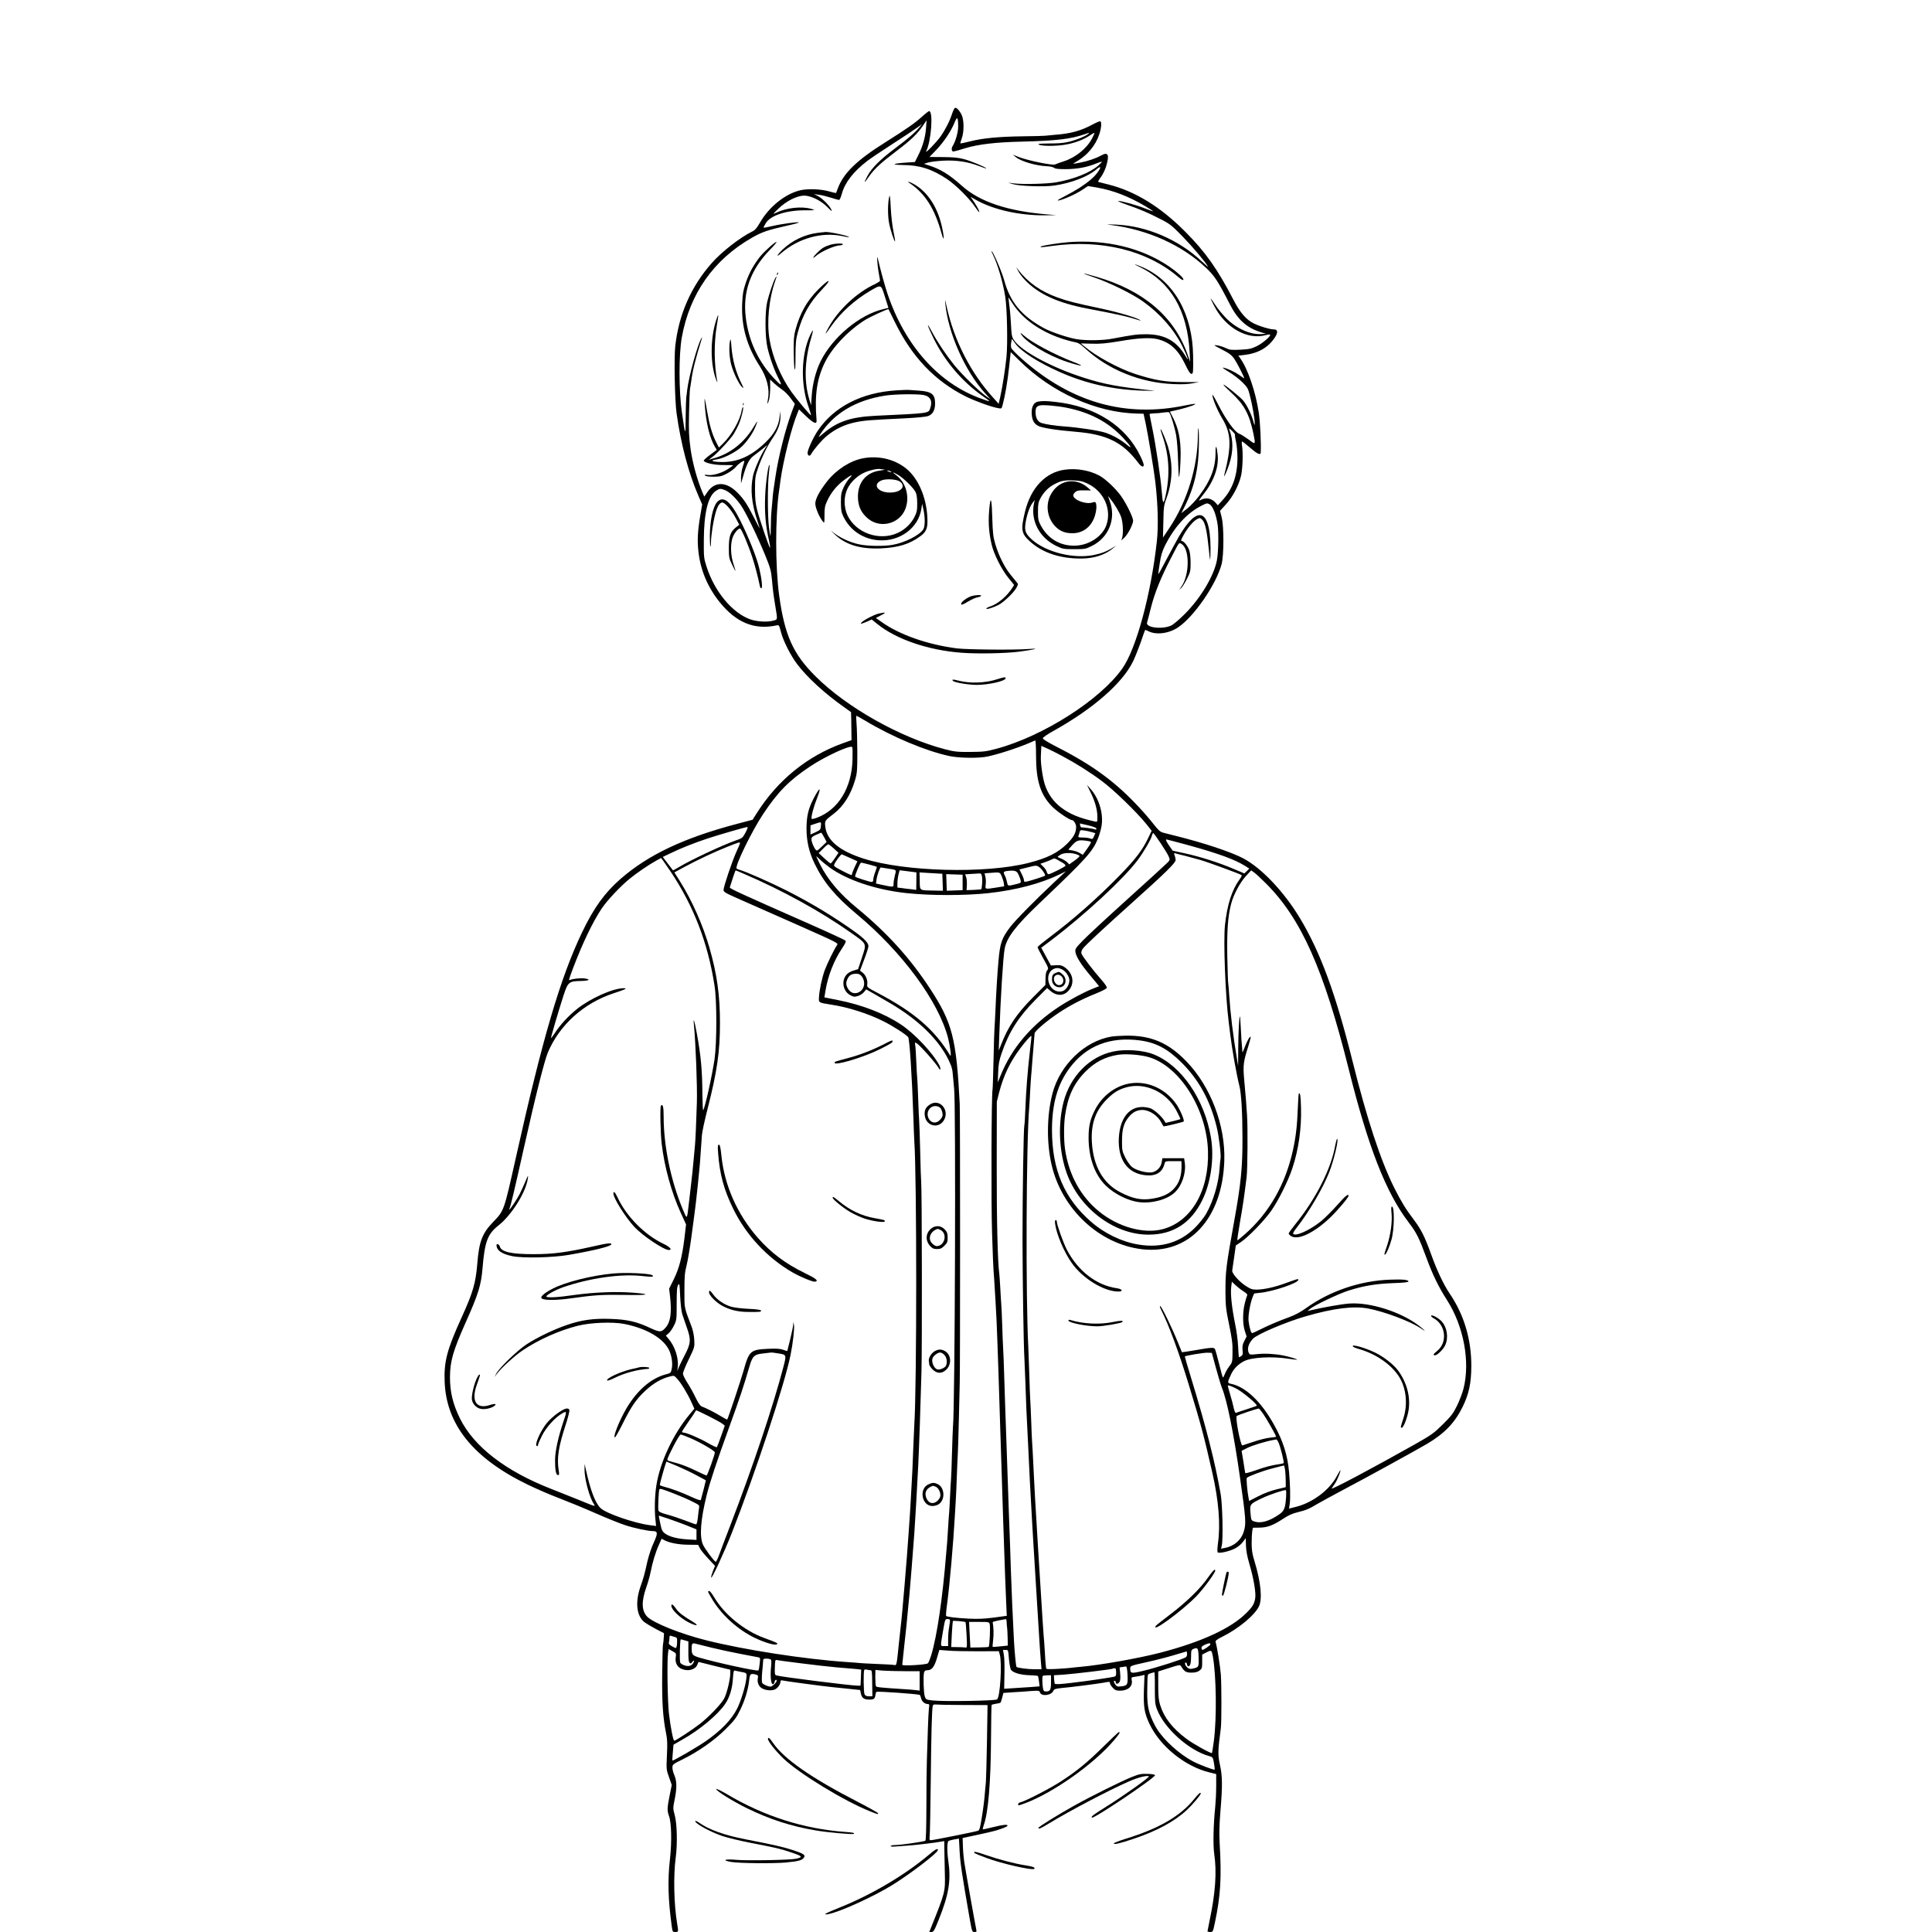 <?xml version="1.0" standalone="no"?>
<!DOCTYPE svg PUBLIC "-//W3C//DTD SVG 20010904//EN"
 "http://www.w3.org/TR/2001/REC-SVG-20010904/DTD/svg10.dtd">
<svg version="1.0" xmlns="http://www.w3.org/2000/svg"
 width="2000pt" height="2000pt" viewBox="0 0 2000 2000"
 preserveAspectRatio="xMidYMid meet">

<g transform="translate(0,2000) scale(0.1,-0.1)"
fill="#000000" stroke="none">
<path d="M9884 18882 c-6 -4 -19 -32 -29 -62 -25 -77 -70 -164 -120 -235 -45
-63 -165 -185 -147 -150 52 103 75 415 30 415 -5 0 -40 -27 -76 -60 -66 -61
-158 -125 -380 -265 -293 -184 -430 -317 -488 -473 -10 -26 -18 -48 -19 -50
-2 -1 -36 6 -76 18 -83 23 -215 28 -291 11 -159 -36 -328 -172 -424 -341 -31
-53 -48 -73 -80 -88 -124 -61 -315 -210 -416 -325 -215 -244 -341 -532 -378
-861 -13 -123 -5 -562 14 -695 45 -320 123 -615 224 -849 l41 -94 -19 -111
c-28 -166 -33 -261 -20 -376 21 -192 95 -368 218 -522 171 -213 358 -291 587
-244 30 7 30 6 49 -66 23 -92 100 -244 168 -334 103 -137 291 -309 491 -449
l67 -48 2 -71 c1 -40 2 -105 2 -146 l1 -73 -90 -32 c-369 -133 -677 -384 -893
-727 l-41 -65 -163 -43 c-549 -145 -917 -319 -1206 -571 -163 -143 -276 -299
-397 -553 -225 -470 -410 -1099 -685 -2332 -124 -553 -121 -547 -235 -665
-113 -117 -146 -202 -164 -431 -17 -202 -44 -297 -161 -554 -154 -339 -185
-459 -177 -670 17 -442 296 -789 852 -1060 94 -46 244 -111 335 -145 91 -35
260 -104 375 -155 116 -51 253 -106 305 -123 97 -32 239 -62 291 -62 49 0 50
-24 7 -118 -22 -46 -51 -132 -65 -191 -34 -150 -38 -165 -73 -266 -57 -164
-40 -306 43 -369 19 -14 72 -46 118 -70 l83 -43 -3 -48 c-1 -26 -5 -57 -8 -69
-3 -11 -6 -149 -8 -306 -3 -293 7 -448 40 -612 13 -63 15 -108 9 -228 -7 -146
-6 -150 22 -228 l28 -80 -22 -109 c-26 -130 -27 -157 -6 -214 25 -68 29 -267
10 -439 -26 -223 -20 -428 19 -708 7 -49 9 -52 36 -52 33 0 33 1 19 85 -34
204 -40 497 -15 685 19 142 14 354 -11 443 -18 65 -18 70 0 159 24 118 23 190
-3 251 -12 27 -21 63 -20 80 0 30 6 35 99 81 166 81 332 197 451 315 94 94
111 117 152 201 49 100 82 211 93 310 7 64 14 69 72 54 19 -6 22 -11 17 -38
-8 -40 8 -81 39 -101 35 -23 100 -30 136 -15 30 13 60 54 60 84 0 9 6 13 13
11 13 -5 421 -60 522 -70 33 -4 112 -12 175 -18 l114 -12 7 -34 c10 -47 31
-64 83 -65 51 -1 63 7 68 46 2 15 7 30 10 34 9 8 433 -22 450 -32 3 -2 9 -18
13 -34 7 -33 38 -60 69 -60 17 0 18 -5 12 -45 -3 -25 -8 -126 -11 -223 -3 -97
-7 -240 -10 -317 -3 -77 -5 -294 -5 -482 -1 -222 -4 -344 -11 -348 -15 -10
-258 -45 -311 -45 -27 0 -48 -5 -48 -10 0 -6 19 -8 48 -5 26 2 88 7 137 10 85
6 275 29 340 41 l30 5 1 -93 c1 -51 3 -160 5 -243 5 -188 3 -196 -142 -557
l-19 -48 23 0 c21 0 30 16 75 128 105 262 128 405 99 607 -14 96 -14 192 1
207 4 3 30 11 58 16 l51 9 7 -131 c6 -119 25 -245 106 -709 22 -122 24 -127
47 -127 22 0 24 3 19 27 -14 66 -115 635 -125 703 -6 41 -12 113 -13 159 l-3
84 154 33 c85 18 170 38 190 44 77 24 121 42 121 51 0 15 -47 10 -152 -16 -55
-14 -102 -24 -104 -22 -2 2 2 22 10 44 47 132 72 438 75 897 1 186 4 342 6
346 3 4 23 10 46 13 22 3 43 8 46 11 3 3 11 27 18 53 l12 48 104 7 c57 3 141
9 186 13 75 5 82 4 88 -14 14 -45 118 -33 139 15 8 18 21 23 80 29 104 9 373
44 435 55 70 13 71 13 71 -5 0 -8 12 -28 28 -45 22 -25 35 -31 73 -32 84 -1
137 44 125 107 -6 32 -6 32 39 38 25 4 56 9 69 13 l24 6 -6 -151 c-6 -179 4
-244 57 -356 110 -233 369 -442 622 -503 l69 -17 0 -125 c0 -69 -5 -165 -10
-215 -19 -179 -24 -396 -10 -490 27 -181 12 -401 -46 -675 -13 -63 -24 -118
-24 -122 0 -5 13 -8 28 -8 28 0 29 2 50 103 57 271 69 463 48 812 -6 104 -4
191 8 337 22 266 21 361 -6 483 -22 104 -21 137 10 375 8 66 8 439 0 556 -7
87 -38 281 -54 336 -4 13 12 26 68 54 169 84 337 223 381 316 36 76 19 251
-45 461 -25 82 -31 119 -31 192 0 50 3 106 6 125 l7 35 67 1 c83 1 141 23 245
91 54 36 98 56 150 68 92 23 116 33 208 88 41 24 163 90 270 147 232 122 752
408 864 474 180 107 286 217 367 382 65 133 89 243 90 420 1 277 -74 532 -224
753 -63 93 -132 240 -190 401 -67 187 -107 266 -181 363 -82 108 -130 186
-200 325 -143 285 -285 716 -436 1322 -173 693 -331 1122 -543 1475 -165 274
-398 520 -588 620 -128 67 -407 160 -709 235 -47 12 -101 25 -121 31 -28 7
-49 26 -96 86 -33 43 -99 120 -147 171 -243 263 -478 437 -846 625 -98 50
-155 85 -155 94 0 9 45 41 113 78 410 229 713 494 822 720 21 44 57 134 80
199 22 66 42 122 44 124 2 2 17 -3 34 -12 81 -42 215 -24 310 41 165 113 392
443 448 653 24 92 25 386 1 483 l-17 69 60 66 c68 74 131 190 156 292 18 70
24 245 11 318 -4 23 -3 42 1 42 5 0 42 -29 83 -65 71 -62 108 -80 110 -52 5
98 -5 308 -20 414 -32 214 -113 454 -191 562 l-20 30 57 6 c144 16 249 75 318
178 37 55 34 87 -8 87 -41 0 -141 30 -204 60 -84 41 -145 112 -217 251 -162
313 -289 493 -496 700 -256 258 -518 419 -795 489 -49 12 -96 24 -103 26 -8 2
0 19 23 49 19 25 44 75 55 111 37 121 22 156 -50 115 -53 -30 -141 -60 -222
-75 -38 -8 -68 -12 -68 -11 0 2 19 14 43 28 105 62 189 163 226 275 22 64 27
127 12 136 -5 4 -42 -12 -83 -34 -119 -64 -224 -93 -383 -105 -44 -4 -91 -8
-104 -10 -12 -2 -116 -5 -230 -6 -244 -3 -421 -19 -551 -53 -52 -13 -96 -22
-98 -21 -2 2 4 25 14 52 26 71 24 196 -3 248 -25 48 -55 77 -69 67z m35 -189
c1 -60 -27 -158 -60 -210 -6 -11 -9 -28 -5 -38 7 -20 8 -19 136 20 134 41 316
63 590 69 354 9 500 26 645 75 59 21 60 21 35 1 -14 -11 -50 -29 -80 -41 -115
-43 -172 -54 -303 -54 -70 0 -127 -3 -127 -6 0 -24 190 -25 298 -3 94 19 175
52 236 93 25 18 46 28 46 24 0 -5 -12 -31 -26 -58 -54 -102 -170 -196 -292
-235 -37 -12 -77 -26 -89 -32 -26 -13 -283 40 -378 77 l-60 24 30 -25 c56 -45
208 -90 325 -95 30 -1 62 -9 72 -16 12 -11 44 -14 121 -14 118 1 217 19 308
56 34 14 64 23 66 21 2 -2 -15 -20 -39 -41 -86 -74 -250 -139 -432 -172 -96
-17 -348 -23 -446 -11 l-55 7 50 -15 c70 -21 321 -30 426 -15 176 25 349 91
437 166 49 43 56 27 13 -31 -34 -48 -95 -99 -188 -160 -29 -19 -96 -57 -150
-85 -69 -35 -88 -48 -63 -44 53 10 178 66 244 110 l59 39 96 -16 c164 -29 323
-90 493 -190 48 -29 86 -53 84 -55 -1 -2 -36 11 -77 27 -79 33 -247 80 -283
80 -11 -1 29 -18 89 -39 134 -46 229 -87 358 -154 88 -45 110 -63 220 -176
105 -108 234 -261 262 -311 5 -8 -25 17 -66 56 -238 224 -573 367 -889 379
-104 4 -108 3 -43 -5 375 -48 726 -206 974 -439 91 -85 126 -138 250 -380 83
-163 177 -247 330 -293 l44 -13 -43 -3 c-116 -9 -260 55 -367 162 -38 39 -90
101 -114 139 -24 37 -45 67 -48 67 -2 0 15 -37 39 -82 115 -222 343 -350 531
-297 22 6 42 8 45 5 12 -13 -75 -88 -137 -119 -56 -27 -77 -32 -170 -37 -95
-4 -110 -3 -152 17 -25 12 -66 25 -90 28 -42 6 -39 3 50 -43 78 -40 100 -57
129 -98 28 -41 102 -185 102 -200 0 -2 -22 12 -48 31 -50 35 -116 67 -167 79
-18 4 4 -13 56 -44 48 -29 112 -78 142 -109 51 -51 58 -64 76 -136 26 -100 51
-248 50 -289 0 -25 -3 -20 -15 24 -19 71 -65 165 -104 213 -33 39 -198 172
-205 165 -3 -2 33 -39 79 -81 134 -122 189 -223 231 -425 24 -118 24 -118 -49
-62 -36 26 -80 54 -99 61 -44 16 -136 143 -217 302 -33 65 -60 110 -60 100 1
-38 52 -161 100 -241 96 -156 101 -286 24 -587 -13 -50 28 36 51 110 43 132
43 251 0 360 -6 14 2 10 28 -14 20 -19 34 -38 32 -42 -3 -4 2 -36 10 -71 8
-35 15 -110 15 -169 0 -180 -50 -323 -154 -436 l-49 -54 -21 24 c-41 49 -101
61 -157 31 -26 -13 -22 -5 32 63 105 132 158 281 144 406 -11 101 -22 109 -22
17 0 -152 -50 -284 -167 -440 -35 -47 -91 -107 -125 -134 l-62 -48 30 59 c106
210 151 408 152 661 1 85 -2 156 -5 159 -3 4 -6 -29 -6 -73 0 -324 -110 -683
-294 -959 l-67 -100 4 165 c3 155 5 170 35 250 57 157 65 329 21 497 -17 70
-78 218 -85 210 -2 -2 7 -34 21 -73 69 -202 79 -406 29 -624 -20 -89 -28 -78
-38 55 -9 128 -61 475 -96 645 -16 80 -30 148 -30 153 0 4 21 7 48 8 26 0 70
4 97 9 28 4 54 5 58 1 15 -15 58 -155 73 -240 8 -47 17 -162 19 -255 3 -93 7
-171 9 -173 7 -7 18 140 18 239 0 153 -23 262 -77 370 l-34 67 92 21 c94 22
196 58 165 59 -9 1 -50 -6 -90 -14 -622 -132 -1185 26 -1694 475 -58 51 -110
104 -115 117 -5 13 -5 39 -1 59 l7 36 33 -45 c60 -84 235 -197 460 -297 271
-121 557 -185 862 -194 85 -2 137 -2 115 0 -364 38 -513 65 -732 136 -326 104
-639 273 -715 385 -23 34 -27 52 -32 158 -4 66 -9 134 -11 150 -2 17 -7 54
-10 84 l-6 54 51 -76 c99 -148 270 -271 481 -345 48 -17 112 -35 143 -41 50
-9 66 -19 124 -72 238 -218 569 -351 907 -365 88 -4 153 -1 199 8 l70 13 -165
0 c-188 0 -298 19 -501 85 -172 57 -404 183 -526 287 l-34 28 114 -3 c91 -3
149 3 295 27 185 32 305 38 381 21 130 -30 216 -107 289 -258 33 -70 53 -101
66 -102 19 0 20 10 18 185 -5 430 -197 772 -515 915 -92 41 -122 46 -37 6 319
-154 493 -450 516 -881 l5 -100 -28 80 c-139 390 -457 660 -943 800 -161 47
-172 44 -24 -6 157 -53 398 -171 508 -250 179 -128 323 -293 410 -470 53 -109
71 -166 32 -99 -96 162 -218 230 -414 230 -89 0 -128 -5 -346 -46 -97 -19
-274 -21 -370 -5 -94 16 -266 74 -342 116 -229 126 -347 269 -408 495 -23 85
-116 300 -130 300 -3 0 3 -17 14 -37 48 -97 102 -278 127 -433 19 -116 27
-483 13 -625 -11 -117 -43 -318 -65 -416 l-16 -69 -51 57 c-235 256 -410 597
-487 948 -18 81 -19 84 -14 30 29 -303 203 -695 411 -925 l58 -64 -49 34 c-78
56 -248 223 -329 322 -85 106 -173 237 -235 353 -60 112 -42 54 25 -83 116
-234 295 -444 503 -590 94 -66 94 -67 -12 -29 -442 158 -791 550 -972 1090
-29 88 -72 244 -99 362 -12 54 -5 -73 8 -142 8 -43 15 -83 15 -89 0 -6 -24
-21 -52 -35 -188 -86 -385 -271 -484 -455 -43 -80 -36 -76 31 20 98 140 243
271 403 365 117 68 111 70 153 -62 l36 -114 -49 -12 c-246 -56 -527 -289 -652
-539 -49 -97 -85 -235 -93 -357 l-7 -100 -17 57 c-56 181 -51 402 15 628 14
46 23 86 21 89 -3 2 -16 -21 -30 -51 -92 -202 -99 -505 -15 -740 16 -45 27
-84 25 -86 -5 -6 -145 161 -202 241 -112 158 -197 363 -227 543 -30 178 -6
422 58 603 20 55 20 64 -1 27 -21 -40 -60 -156 -81 -241 -24 -102 -23 -362 2
-470 25 -110 71 -236 115 -322 43 -83 32 -83 -45 -1 -164 173 -265 391 -294
633 -32 265 49 491 248 697 42 43 73 80 71 83 -9 9 -126 -96 -172 -153 -69
-89 -113 -170 -148 -273 -26 -78 -32 -115 -36 -214 -10 -232 48 -439 182 -646
74 -115 105 -237 85 -339 -11 -59 -5 -64 11 -9 7 24 12 81 12 127 l-1 83 43
-40 c23 -21 62 -52 85 -67 24 -16 62 -55 85 -87 l43 -58 -29 -77 c-69 -183
-143 -478 -174 -692 -9 -63 -18 -125 -20 -137 -2 -12 -7 -60 -10 -105 -4 -46
-9 -96 -10 -113 -2 -16 -5 -79 -5 -138 -1 -60 -3 -107 -5 -105 -2 2 -9 44 -15
93 -14 112 -15 430 -1 549 6 50 9 91 7 93 -12 12 -40 -187 -45 -321 -7 -172 4
-304 37 -448 11 -49 17 -88 13 -88 -8 0 -105 283 -133 390 -17 67 -22 113 -22
215 0 120 2 137 32 222 38 111 97 231 157 318 51 75 76 148 74 219 l-2 51 -7
-62 c-11 -96 -56 -177 -148 -265 -144 -138 -280 -200 -440 -201 -104 0 -144
16 -65 27 62 8 173 61 240 114 59 47 129 143 161 219 32 76 27 76 -18 1 -97
-161 -240 -274 -410 -322 l-55 -16 30 22 c57 40 200 194 234 251 18 31 44 82
56 114 24 60 48 166 35 158 -4 -3 -10 -19 -13 -37 -16 -98 -103 -251 -190
-337 l-45 -44 -30 59 c-41 82 -68 175 -92 317 -26 151 -31 164 -24 62 13 -184
51 -340 105 -431 l19 -31 -70 -52 c-39 -29 -68 -56 -65 -61 15 -24 113 -45
208 -44 53 0 97 -1 97 -3 0 -1 -24 -18 -52 -37 -65 -43 -157 -70 -211 -63 -30
4 -37 3 -28 -6 7 -7 43 -12 89 -12 68 1 85 5 141 35 35 19 75 49 90 68 24 30
78 68 86 60 2 -2 -5 -28 -15 -58 -11 -31 -19 -81 -19 -115 l0 -60 24 82 c31
111 60 169 102 201 20 15 61 47 92 71 l55 45 -23 -35 c-45 -68 -112 -219 -126
-286 -29 -136 -15 -284 44 -460 15 -46 26 -83 25 -83 -1 0 -28 51 -59 112 -68
134 -102 187 -164 251 -117 123 -240 128 -318 13 l-32 -47 -17 38 c-56 133
-104 306 -125 453 -18 134 -20 186 -16 380 3 124 7 234 10 245 2 11 8 45 12
75 14 114 44 233 111 447 5 15 4 15 -4 3 -39 -59 -131 -395 -148 -535 -3 -33
-8 -69 -10 -80 -2 -11 -5 -103 -6 -205 -1 -202 -3 -200 -39 50 -32 222 -33
599 -1 777 81 452 330 806 726 1032 105 60 162 79 355 123 79 17 139 34 131
36 -18 6 -182 -16 -279 -39 -46 -11 -85 -18 -87 -16 -2 1 9 22 23 46 47 80
210 134 403 134 113 0 114 0 70 14 -98 30 -258 13 -365 -39 -39 -18 -38 -17
24 43 82 79 193 134 266 134 70 -1 171 -50 235 -114 27 -28 50 -48 50 -45 0
33 -96 134 -153 160 l-32 15 50 -7 c28 -3 84 -17 125 -30 41 -13 80 -24 86
-24 6 0 19 29 29 65 31 115 120 229 263 339 34 26 153 106 265 178 111 72 225
147 252 167 l50 36 -30 -36 c-43 -52 -112 -112 -255 -219 -150 -113 -236 -200
-279 -279 -44 -84 -39 -85 18 -4 55 78 118 136 296 271 135 102 206 171 260
252 l37 55 -6 -82 c-7 -96 -35 -191 -82 -284 l-33 -66 -88 -6 c-145 -10 -165
-23 -38 -25 174 -1 303 -42 459 -146 90 -60 234 -203 291 -290 21 -31 40 -54
42 -52 6 6 -23 61 -60 115 l-30 44 54 -31 c181 -103 454 -164 721 -161 l113 2
-98 8 c-408 34 -695 130 -880 296 -127 114 -219 171 -337 209 l-55 18 45 14
c25 7 97 16 160 19 134 6 252 -12 368 -57 39 -15 72 -26 72 -23 0 10 -157 76
-228 95 -60 16 -109 21 -218 22 l-142 1 72 75 c78 82 151 192 188 282 27 67
36 58 37 -39z m-656 -2026 c177 -362 414 -611 736 -772 93 -46 263 -108 333
-120 36 -7 37 -7 48 36 24 90 50 239 66 389 l17 155 93 -91 c333 -328 793
-535 1210 -545 l72 -2 22 -101 c26 -125 85 -478 100 -606 27 -234 33 -461 15
-620 -61 -547 -213 -1106 -356 -1309 -228 -325 -821 -703 -1307 -833 -105 -28
-132 -31 -267 -32 -134 -1 -162 2 -260 27 -462 120 -1021 434 -1344 757 -233
233 -318 424 -375 835 -41 297 -41 816 -1 1085 2 14 9 60 14 104 29 210 116
555 177 701 l15 37 75 -72 c78 -74 111 -86 107 -40 -22 262 4 435 89 604 79
157 248 333 425 441 46 27 210 103 230 105 1 0 30 -60 66 -133z m-1755 -1742
c47 -20 112 -83 164 -159 51 -75 169 -317 248 -511 55 -134 62 -161 71 -255
11 -122 15 -152 36 -280 23 -141 25 -133 -27 -146 -61 -16 -165 -9 -232 14
-187 66 -372 289 -454 547 -28 86 -29 98 -28 275 1 280 43 453 124 508 39 26
49 27 98 7z m5013 -145 c35 -19 71 -113 85 -220 11 -94 6 -291 -10 -367 -34
-162 -168 -385 -331 -549 -55 -55 -118 -109 -140 -119 -91 -43 -265 -23 -251
29 4 11 22 83 41 158 39 152 102 309 203 503 93 181 85 170 111 155 88 -47 88
-322 -1 -445 l-21 -30 22 19 c12 11 38 54 59 95 35 70 37 81 37 165 0 50 -6
108 -14 129 -15 45 -57 97 -78 97 -11 0 -6 15 19 60 41 75 101 146 140 166 29
15 32 15 55 -8 29 -29 48 -118 67 -308 12 -115 14 -125 16 -70 9 246 -24 400
-91 424 -58 20 -136 -51 -232 -213 -24 -42 -83 -150 -131 -241 -47 -91 -86
-160 -86 -153 0 7 7 59 16 115 12 80 25 121 55 182 99 196 230 338 379 412 53
27 55 27 81 14z m-3567 -2239 c283 -170 631 -316 876 -368 101 -21 304 -24
395 -4 138 30 360 105 490 166 6 4 10 -53 10 -157 0 -261 46 -405 167 -528 54
-54 180 -140 207 -140 16 0 41 -42 41 -69 0 -61 -24 -106 -94 -176 -97 -95
-206 -149 -403 -199 -446 -112 -1275 -90 -1701 45 -254 81 -384 190 -399 334
-6 59 -6 60 89 132 99 76 176 197 220 349 21 71 23 99 23 289 -1 116 -4 247
-8 293 -4 45 -5 82 -1 82 3 0 43 -22 88 -49z m-129 -406 c-8 -291 -147 -517
-368 -600 -26 -10 -50 -15 -54 -12 -11 11 17 117 57 220 46 118 25 111 -39
-12 -53 -102 -71 -179 -72 -303 -1 -132 26 -251 86 -373 92 -189 215 -336 431
-516 473 -393 851 -906 949 -1287 22 -87 36 -203 21 -178 -161 266 -371 448
-752 648 -107 56 -110 59 -106 87 6 43 -16 99 -48 122 l-27 21 43 115 c24 63
44 125 44 138 0 33 -40 76 -133 144 -221 159 -454 300 -712 431 -164 83 -431
201 -488 215 -15 4 -29 11 -32 15 -17 28 159 389 275 563 153 230 269 348 485
492 155 104 421 227 437 201 4 -6 5 -65 3 -131z m2163 43 c147 -78 295 -171
422 -266 121 -90 352 -314 454 -439 l58 -73 -36 -75 c-58 -123 -131 -219 -294
-386 -227 -233 -483 -459 -734 -647 -64 -48 -117 -91 -117 -97 -1 -5 26 -57
58 -115 55 -98 58 -106 42 -124 -11 -12 -17 -39 -18 -85 l-1 -67 -129 -129
c-168 -169 -255 -298 -330 -490 l-24 -60 6 170 c12 358 39 800 55 883 22 119
115 239 373 484 472 449 537 521 592 655 13 32 29 86 36 121 26 127 -20 292
-110 393 l-39 44 39 -80 c46 -94 69 -179 69 -252 0 -53 0 -53 -27 -47 -161 36
-257 76 -349 145 -80 61 -138 143 -169 241 -23 73 -44 224 -40 291 1 15 2 45
3 66 l2 40 56 -25 c30 -13 99 -48 152 -76z m-2490 -728 c-3 -38 -6 -42 -55
-65 l-53 -24 0 48 0 47 48 16 c65 22 64 23 60 -22z m2852 -28 c0 -10 -6 -12
-17 -7 -17 7 -115 21 -138 20 -5 0 -11 9 -13 20 l-3 21 86 -20 c56 -14 85 -25
85 -34z m-3632 -40 c-30 -56 -35 -60 -98 -81 -138 -48 -469 -203 -593 -278
-32 -19 -59 -34 -61 -32 -1 2 -25 34 -54 71 l-51 67 82 39 c102 50 251 109
382 152 108 36 392 118 412 119 7 1 -1 -23 -19 -57z m3583 4 l38 -11 -14 -32
c-13 -30 -16 -32 -40 -23 -15 6 -49 10 -77 10 -42 0 -49 3 -44 16 3 9 9 26 12
39 5 22 10 24 47 18 22 -3 57 -10 78 -17z m-2769 -54 l25 -48 -50 -48 c-48
-46 -51 -47 -65 -30 -22 29 -42 81 -42 107 0 19 10 29 48 45 26 12 50 21 53
22 3 0 17 -22 31 -48z m3486 -65 c37 -56 74 -117 81 -135 13 -30 12 -35 -10
-59 -13 -14 -199 -184 -414 -378 -214 -193 -425 -389 -469 -435 -74 -77 -78
-84 -73 -117 9 -50 57 -127 158 -247 l87 -105 -66 -26 c-88 -35 -237 -114
-342 -182 -289 -188 -496 -430 -612 -717 l-29 -71 4 105 c3 86 10 122 37 200
74 217 175 375 347 548 l123 124 34 -30 c60 -52 131 -54 181 -4 74 73 58 187
-35 250 -28 19 -45 23 -88 20 l-53 -3 -50 92 -50 92 101 76 c351 266 747 633
894 827 66 88 142 219 151 259 4 16 11 27 16 24 4 -3 39 -52 77 -108z m282
-16 c313 -86 484 -149 589 -215 l44 -28 -26 -25 -25 -25 -118 50 c-149 63
-340 124 -501 159 l-124 27 -40 58 c-23 34 -34 58 -26 58 7 0 110 -27 227 -59z
m-1038 43 c34 -6 36 -8 26 -28 -6 -11 -26 -42 -45 -68 l-34 -47 -32 19 c-17
11 -51 22 -74 26 -24 3 -43 7 -43 9 0 1 19 23 42 48 45 50 67 56 160 41z
m-3602 -23 c0 -5 -16 -44 -36 -87 -44 -96 -134 -363 -134 -397 0 -21 19 -32
188 -106 103 -45 370 -164 595 -263 400 -178 407 -181 392 -202 -28 -39 -102
-191 -128 -261 -28 -78 -55 -204 -59 -279 -3 -57 -6 -55 126 -76 174 -26 381
-92 539 -171 95 -47 234 -136 258 -165 15 -18 39 -388 55 -849 3 -99 7 -202 9
-230 26 -377 26 -2534 0 -2930 -2 -33 -6 -134 -10 -225 -3 -91 -8 -203 -10
-250 -3 -47 -10 -170 -15 -275 -6 -104 -12 -215 -15 -245 -2 -30 -7 -95 -10
-145 -14 -215 -67 -849 -80 -945 -2 -19 -11 -102 -20 -185 -23 -227 -23 -226
-48 -221 -12 3 -96 8 -186 11 -90 4 -171 8 -180 10 -9 1 -61 6 -116 9 -447 30
-1071 127 -1465 226 -271 68 -552 182 -612 246 -57 62 -59 156 -7 304 17 47
37 119 45 160 19 99 50 201 85 278 l28 63 30 -16 c56 -28 146 -45 247 -46
l101 -1 19 -37 c10 -19 50 -68 88 -108 l68 -73 -22 -54 c-12 -31 -20 -60 -18
-67 6 -18 133 257 215 465 246 628 547 1540 607 1841 25 124 42 277 35 310
l-7 30 -1 -30 c-1 -16 -15 -84 -31 -150 -16 -66 -30 -121 -30 -121 0 -1 -19 5
-42 13 -33 12 -71 14 -159 10 -180 -8 -195 -21 -252 -227 -31 -108 -161 -497
-169 -505 -2 -2 -32 14 -68 36 -60 37 -145 80 -197 100 -14 5 -36 37 -62 91
-22 46 -60 115 -85 153 -25 39 -46 81 -46 95 0 14 27 82 61 150 60 125 60 125
56 200 -2 44 -14 100 -27 135 -80 210 -75 185 -75 375 0 148 4 189 23 263 12
49 33 173 47 275 14 103 27 201 29 217 2 17 7 55 11 85 4 30 8 66 10 80 2 14
11 97 20 185 8 88 17 180 20 205 2 25 7 88 10 140 3 52 8 123 11 157 2 34 29
158 59 275 99 389 128 590 128 888 0 288 -30 503 -109 780 -66 230 -182 492
-305 687 l-58 92 103 56 c146 78 316 158 448 210 121 48 128 50 128 36z m972
-55 l48 -44 -36 -54 c-20 -29 -39 -54 -44 -56 -4 -2 -34 22 -66 52 l-59 55 45
45 c24 25 49 46 55 46 5 -1 31 -20 57 -44z m2500 -56 c21 -6 40 -15 43 -20 3
-5 -20 -27 -50 -48 l-56 -40 -23 23 c-12 12 -39 28 -59 36 -20 7 -37 16 -37
19 0 3 12 13 28 22 31 20 99 23 154 8z m1138 -20 c47 -12 117 -31 155 -42 83
-24 417 -147 428 -157 4 -4 -5 -23 -19 -42 -80 -107 -130 -262 -153 -474 -18
-167 4 -738 39 -1009 5 -39 12 -93 15 -121 18 -152 67 -427 95 -535 20 -78 32
-282 32 -545 1 -295 -16 -468 -82 -835 -89 -494 -95 -541 -94 -765 1 -133 5
-171 38 -329 30 -148 37 -197 35 -284 -1 -102 -2 -106 -35 -148 -18 -24 -38
-60 -45 -79 -7 -19 -16 -35 -19 -35 -3 0 -21 62 -39 138 -19 75 -38 145 -43
155 -11 21 -31 20 -227 -14 -62 -11 -115 -18 -116 -17 -1 2 -21 50 -44 108
-57 141 -168 370 -181 370 -6 0 -2 -17 9 -37 80 -157 183 -436 286 -773 131
-430 154 -517 246 -920 65 -286 85 -534 57 -728 -6 -50 -8 -86 -2 -92 14 -13
115 9 174 38 32 16 67 44 85 68 l31 41 2 -76 c2 -53 12 -112 36 -192 44 -148
69 -299 60 -353 -9 -59 -28 -90 -92 -154 -160 -160 -468 -301 -896 -412 -231
-59 -617 -127 -821 -145 -38 -3 -81 -8 -95 -10 -14 -2 -78 -7 -142 -11 -96 -5
-118 -4 -119 7 0 8 -2 21 -3 29 -2 8 -6 71 -10 140 -4 69 -9 143 -12 165 -3
34 -13 183 -49 765 -3 47 -8 119 -10 160 -9 144 -24 396 -30 500 -3 58 -7 143
-10 190 -3 47 -7 137 -10 200 -3 63 -7 144 -10 180 -3 36 -7 139 -10 230 -3
91 -8 190 -10 220 -2 30 -7 152 -10 270 -4 118 -8 242 -10 275 -28 514 -22
2126 10 2490 2 28 7 106 10 175 4 69 8 136 10 150 2 14 6 70 10 125 4 55 11
143 16 195 4 52 9 103 9 112 0 23 131 134 250 213 119 79 243 143 385 200 67
27 111 50 113 60 2 9 -25 48 -61 88 -80 90 -193 238 -202 266 -4 14 1 31 13
49 25 35 203 200 517 482 334 299 445 408 445 436 0 13 -5 35 -10 49 -9 23 -8
26 7 21 10 -3 56 -15 103 -26z m-3469 -22 l75 -34 -28 -59 c-15 -33 -28 -66
-28 -72 0 -18 -3 -17 -79 21 -95 48 -112 59 -106 74 12 33 71 112 80 108 5 -3
44 -20 86 -38z m-217 -95 c179 -132 482 -234 796 -268 248 -27 609 -27 850 -1
291 32 547 100 745 197 l60 30 -125 -117 c-192 -180 -401 -392 -453 -461 -87
-115 -105 -165 -121 -353 -11 -113 -25 -350 -31 -505 -4 -82 -8 -167 -10 -187
-2 -20 -7 -169 -10 -330 -4 -161 -8 -298 -10 -305 -12 -39 -16 -1178 -5 -1493
6 -195 13 -366 15 -380 2 -23 9 -118 20 -310 9 -148 15 -278 20 -430 3 -85 7
-213 10 -285 2 -71 7 -211 10 -310 3 -99 7 -243 10 -320 3 -77 7 -216 10 -310
5 -167 10 -333 20 -630 5 -141 9 -250 20 -575 3 -74 8 -196 11 -271 l6 -136
-133 -18 c-103 -13 -165 -16 -264 -11 -130 7 -220 18 -231 28 -3 4 1 57 10
120 28 212 64 623 81 923 3 61 8 137 10 170 2 33 7 137 10 230 3 94 8 197 10
230 2 33 7 195 11 360 4 165 8 334 9 375 5 158 5 2800 0 2895 -35 679 -77 840
-310 1195 -205 312 -439 571 -751 828 -183 150 -303 292 -385 454 -21 43 -39
80 -39 83 0 3 16 -11 36 -31 20 -20 64 -56 98 -81z m-1644 -42 c240 -358 388
-740 457 -1186 25 -158 24 -593 0 -760 -27 -179 -100 -507 -118 -528 -3 -5 -7
70 -8 167 -1 239 -15 396 -57 626 -27 145 -40 181 -30 85 18 -194 35 -625 30
-800 -6 -196 -15 -395 -19 -433 -2 -20 -9 -93 -15 -162 -6 -69 -17 -181 -26
-250 -8 -69 -19 -165 -25 -215 -18 -153 -16 -151 -60 -46 -125 298 -199 658
-199 962 0 100 -8 134 -28 114 -11 -10 -5 -292 8 -397 28 -240 102 -505 197
-713 l55 -120 -17 -145 c-24 -193 -54 -310 -111 -425 l-47 -95 9 -78 c19 -169
6 -264 -43 -322 -45 -54 -61 -54 -165 -6 -138 65 -235 87 -410 93 -176 6 -300
-11 -452 -64 -133 -45 -305 -128 -414 -199 -94 -61 -284 -244 -315 -304 l-18
-35 22 30 c45 61 188 192 271 247 163 110 378 206 570 254 131 33 360 42 478
19 230 -45 405 -147 465 -269 29 -60 41 -142 28 -200 -8 -37 -12 -41 -56 -52
-156 -40 -300 -164 -413 -355 -75 -129 -142 -299 -118 -299 5 0 40 62 78 138
90 182 141 256 235 344 81 76 167 127 253 148 46 12 47 12 77 -22 40 -42 107
-152 148 -242 l31 -69 -51 -61 c-168 -202 -304 -491 -342 -731 -17 -106 -21
-251 -10 -356 l7 -66 -69 9 c-158 21 -448 121 -505 175 -57 54 -108 190 -156
413 l-10 45 -1 -52 c-2 -97 49 -290 96 -362 19 -30 26 -32 -167 47 -80 32
-201 80 -269 107 -476 185 -804 438 -949 730 -74 150 -104 276 -104 429 1 167
31 270 167 576 127 284 156 379 170 550 23 277 52 355 165 444 136 107 284
343 304 486 6 41 4 39 -27 -35 -19 -44 -44 -100 -57 -125 -26 -51 -98 -160
-106 -160 -3 0 -3 4 0 9 10 15 54 202 141 591 126 565 219 934 257 1026 122
286 371 510 681 612 126 41 147 52 101 52 -110 -1 -345 -106 -482 -216 -88
-70 -176 -166 -231 -252 -19 -28 -36 -51 -37 -49 -4 4 77 279 127 434 48 148
57 156 184 158 84 2 105 16 39 26 -38 7 -134 -4 -154 -16 -16 -10 -12 5 34
127 98 258 201 472 294 612 53 81 195 232 290 309 73 60 199 146 276 188 l49
27 17 -21 c9 -12 45 -64 80 -116z m4078 76 c6 -5 12 -14 12 -19 0 -9 -156 -88
-176 -88 -6 0 -15 11 -18 24 -3 14 -19 38 -36 54 l-30 30 48 17 c26 8 58 22
72 29 22 13 29 12 70 -12 25 -14 51 -30 58 -35z m-2019 -7 c41 -11 76 -21 77
-23 2 -2 -5 -27 -16 -55 -11 -29 -20 -63 -20 -77 0 -18 -5 -25 -18 -25 -17 0
-161 46 -169 54 -8 7 50 146 61 146 6 0 44 -9 85 -20z m1765 -31 c25 -19 62
-77 54 -84 -5 -6 -149 -52 -185 -60 -28 -6 -33 -4 -33 13 0 10 -11 40 -24 65
l-23 47 26 6 c14 3 49 12 76 19 70 18 79 18 109 -6z m-1575 -10 c97 -15 91
-10 75 -71 -7 -29 -14 -68 -14 -87 0 -37 4 -37 -129 -9 l-53 12 6 42 c6 44 34
124 44 124 3 0 35 -5 71 -11z m-1492 -53 c404 -173 805 -394 1121 -618 158
-112 154 -102 105 -250 l-40 -121 -44 -13 c-25 -7 -55 -23 -67 -35 -67 -62
-50 -180 32 -222 32 -17 43 -18 76 -8 21 6 49 24 63 40 l24 29 79 -45 c43 -25
120 -69 169 -98 290 -170 503 -377 605 -589 33 -68 40 -95 45 -166 4 -47 9
-105 12 -130 19 -159 9 -3307 -12 -3500 -2 -19 -6 -141 -10 -270 -3 -129 -8
-253 -10 -275 -2 -22 -7 -101 -10 -175 -3 -74 -8 -153 -10 -175 -2 -22 -7 -87
-10 -145 -3 -58 -8 -127 -10 -155 -2 -27 -7 -79 -10 -115 -37 -462 -95 -858
-156 -1058 -12 -37 -26 -73 -33 -80 -15 -16 -266 -30 -266 -16 0 5 9 90 20
189 22 200 26 232 40 390 6 61 12 130 15 155 6 56 36 438 50 627 9 126 27 437
40 693 8 153 26 672 34 980 7 261 5 1896 -3 1965 -2 17 -7 156 -10 310 -4 154
-9 300 -11 325 -2 25 -7 126 -10 225 -3 99 -8 196 -10 215 -2 19 -7 98 -10
175 -3 77 -8 153 -11 168 -5 26 -4 28 14 18 33 -18 200 -206 232 -261 17 -30
21 -1 4 32 -64 124 -255 328 -397 422 -173 115 -402 204 -656 254 l-137 27 12
73 c26 154 86 307 170 433 39 60 45 73 33 84 -8 7 -174 84 -369 170 -721 318
-828 367 -825 379 22 73 57 176 60 176 2 0 39 -15 82 -34z m1744 19 l46 -6 -1
-90 -1 -91 -55 7 c-30 3 -74 8 -97 12 l-43 5 0 45 c0 24 5 64 11 89 l12 45 41
-5 c22 -3 62 -8 87 -11z m1101 -25 c9 -19 20 -47 23 -62 6 -24 4 -28 -32 -37
-102 -26 -100 -26 -108 16 -4 20 -13 50 -21 65 -20 39 -18 46 19 51 78 10 101
4 119 -33z m2563 -95 c365 -365 598 -888 855 -1915 203 -814 385 -1281 620
-1591 84 -110 109 -160 186 -369 64 -174 125 -301 213 -438 173 -270 242 -638
171 -918 -11 -43 -41 -122 -66 -174 -41 -83 -60 -108 -148 -195 -93 -92 -116
-108 -281 -202 -431 -243 -882 -483 -870 -462 5 8 21 32 36 54 24 36 63 135
54 135 -2 0 -19 -28 -37 -62 -75 -142 -248 -272 -419 -316 l-75 -19 8 56 c7
53 4 195 -8 324 -15 172 -62 322 -154 486 -134 242 -296 396 -448 426 -38 8
-37 14 4 102 27 56 73 102 134 133 79 40 291 51 461 24 46 -7 85 -11 87 -10 5
6 -86 33 -148 45 -91 17 -191 22 -268 13 -65 -7 -74 -6 -83 9 -22 43 -7 99 41
150 43 47 347 176 551 234 284 82 493 108 644 79 168 -32 436 -133 540 -203
67 -45 54 -29 -22 30 -185 139 -498 239 -711 225 -75 -4 -282 -41 -412 -72
l-25 -6 25 22 c43 36 294 156 397 189 157 50 281 71 461 78 120 4 162 9 162
18 0 17 -61 23 -190 18 -310 -11 -622 -117 -869 -294 -57 -41 -115 -72 -175
-94 -108 -39 -227 -90 -313 -134 -34 -17 -66 -31 -71 -31 -12 0 -30 64 -37
127 -6 52 16 179 42 245 8 21 16 38 17 38 0 1 28 3 61 7 133 13 395 101 395
134 0 13 -3 12 -131 -34 -113 -42 -227 -67 -302 -67 -46 0 -62 6 -118 43 -68
46 -139 128 -133 156 1 9 11 70 20 137 l17 121 51 34 c77 51 243 222 315 324
75 107 178 313 220 443 64 193 95 410 89 625 -3 122 -9 160 -23 146 -2 -3 -7
-70 -10 -150 -7 -184 -20 -295 -51 -438 -78 -353 -247 -648 -496 -867 -40 -35
-75 -64 -79 -64 -3 0 9 84 27 188 29 164 42 250 69 467 10 81 13 520 4 645 -8
120 -11 163 -30 372 -12 142 -7 179 43 336 16 52 27 96 25 99 -9 8 -38 -44
-63 -110 -22 -59 -23 -60 -24 -27 -1 19 -3 42 -4 50 -2 8 -6 78 -10 155 -4 76
-8 141 -10 142 -8 8 -17 -167 -18 -332 l-1 -180 -13 80 c-39 230 -68 472 -79
650 -3 55 -8 109 -10 121 -3 11 -7 137 -10 280 -5 271 6 419 40 549 25 94 90
217 151 284 l56 61 31 -22 c17 -12 72 -63 122 -113z m-3390 102 l40 -2 3 -88
3 -88 -95 2 c-153 3 -143 -4 -145 100 l-2 88 78 -5 c43 -3 96 -6 118 -7z m655
-29 c10 -24 20 -56 22 -73 l3 -30 -75 -12 c-125 -20 -123 -20 -116 30 3 23 2
59 -3 79 l-9 37 47 4 c117 9 110 11 131 -35z m-204 -4 c5 -30 0 -122 -9 -130
-1 -1 -36 -4 -76 -6 l-75 -3 3 55 c1 31 -2 68 -8 82 l-10 27 62 4 c34 2 72 4
84 5 18 2 23 -5 29 -34z m-201 -59 l0 -80 -82 -3 -82 -3 -3 86 -3 86 85 -3 85
-3 0 -80z m1034 -903 c37 -20 71 -73 71 -110 0 -41 -27 -90 -59 -107 -52 -26
-117 0 -145 60 -30 63 -15 134 35 161 33 18 58 17 98 -4z m-2080 -67 c45 -58
31 -138 -29 -167 -43 -21 -85 -7 -111 36 -23 37 -24 67 -4 106 19 37 41 49 87
50 27 0 41 -6 57 -25z m1741 -791 c-23 -199 -38 -394 -46 -594 -3 -80 -7 -151
-10 -158 -8 -27 -19 -699 -19 -1177 1 -452 11 -1102 20 -1245 2 -30 6 -140 10
-245 3 -104 8 -228 10 -275 3 -47 12 -229 20 -405 14 -303 19 -403 30 -590 3
-44 7 -125 10 -180 3 -55 8 -131 10 -170 4 -62 24 -388 40 -650 3 -49 8 -121
10 -160 13 -198 16 -246 20 -320 3 -44 8 -110 11 -147 l6 -68 -75 0 c-66 0
-174 14 -184 24 -6 5 -21 162 -27 281 -12 225 -25 526 -31 710 -3 105 -8 240
-10 300 -3 61 -7 182 -10 270 -8 242 -15 436 -20 580 -3 72 -7 202 -10 290 -3
88 -7 216 -10 285 -3 69 -7 208 -10 310 -3 102 -7 219 -10 260 -3 41 -7 154
-10 250 -3 96 -8 195 -10 220 -2 25 -7 99 -10 165 -4 66 -8 131 -10 145 -17
113 -28 556 -27 1125 l1 660 24 96 c46 176 112 314 219 457 53 71 109 134 115
128 2 -1 -6 -79 -17 -172z m2211 -2471 c34 -21 45 -33 39 -44 -4 -8 -15 -45
-25 -84 -22 -91 -22 -214 2 -285 l18 -55 -23 -45 c-19 -36 -23 -56 -19 -96 4
-42 2 -52 -14 -62 -10 -7 -20 -12 -23 -12 -2 0 -6 48 -9 108 -2 59 -16 165
-31 236 -34 169 -49 306 -41 379 l7 59 37 -35 c20 -19 57 -48 82 -64z m-5808
-238 c9 -27 30 -88 46 -135 46 -127 43 -167 -20 -287 -28 -54 -57 -114 -65
-133 l-13 -35 5 42 c11 92 -29 216 -94 292 l-29 35 28 23 c15 13 41 50 56 81
27 56 28 61 28 227 0 134 3 175 15 193 14 21 15 12 21 -115 4 -82 13 -158 22
-188z m991 -405 c89 -14 89 -13 55 -143 -107 -408 -312 -1020 -547 -1633 -55
-143 -110 -287 -122 -322 -13 -34 -27 -61 -31 -60 -17 6 -113 135 -132 178
-38 83 -24 262 39 515 36 142 99 332 234 705 107 295 146 411 209 627 31 106
50 123 141 132 41 5 80 9 85 10 6 0 36 -3 69 -9z m4533 -150 c23 -85 51 -178
62 -206 52 -124 121 -465 186 -919 63 -443 66 -485 41 -568 -27 -90 -101 -154
-199 -172 l-37 -7 8 33 c15 68 7 428 -12 534 -60 339 -148 683 -304 1195 -38
124 -68 226 -67 228 7 9 197 40 235 39 l45 -2 42 -155z m208 -213 c69 -35 229
-169 214 -180 -2 -2 -49 -18 -104 -36 -55 -18 -105 -34 -111 -37 -6 -3 -16 19
-23 53 -7 32 -23 95 -37 139 -13 45 -24 85 -24 89 0 9 36 -3 85 -28z m282
-264 c37 -53 133 -223 133 -235 0 -3 -29 -8 -65 -11 -36 -4 -111 -22 -168 -42
-56 -19 -108 -36 -116 -38 -19 -3 -76 294 -58 305 21 13 198 73 228 77 3 1 24
-25 46 -56z m-5741 -23 c65 -33 130 -68 143 -79 l24 -19 -38 -108 c-21 -60
-41 -112 -44 -115 -3 -4 -44 15 -91 42 -84 49 -225 109 -255 109 -8 0 -15 4
-15 9 0 4 30 50 66 102 37 51 68 99 71 106 3 7 8 13 12 13 4 0 61 -27 127 -60z
m-185 -229 c105 -46 249 -130 249 -146 0 -24 -77 -240 -86 -239 -5 0 -56 23
-114 51 -58 29 -141 62 -185 74 -44 12 -88 24 -98 28 -16 6 -11 21 49 139 36
72 73 132 80 132 8 0 55 -18 105 -39z m6086 -48 c21 -51 58 -202 51 -209 -4
-3 -21 -8 -40 -10 -84 -12 -151 -29 -250 -65 -70 -24 -108 -34 -108 -26 -1 7
-9 61 -19 120 l-18 108 59 30 c51 26 193 69 268 82 14 2 29 5 33 6 4 0 15 -16
24 -36z m-6027 -335 c52 -28 96 -51 97 -52 1 -1 -44 -179 -52 -203 -3 -8 -34
2 -97 31 -96 45 -212 88 -285 106 -24 6 -43 14 -43 18 0 12 48 185 59 214 l10
28 108 -45 c59 -25 150 -68 203 -97z m6094 50 c3 -29 6 -80 6 -113 l0 -60 -92
-22 c-59 -14 -129 -40 -190 -71 l-97 -50 -5 27 c-14 67 -26 205 -19 212 18 18
165 73 268 99 61 16 113 29 116 30 3 0 9 -24 13 -52z m-6318 -243 c61 -24 143
-59 183 -80 71 -35 73 -37 67 -68 -3 -18 -8 -62 -12 -99 -4 -39 -12 -68 -18
-68 -6 0 -56 17 -111 39 -55 21 -139 49 -187 62 -67 18 -88 29 -92 44 -6 23 2
204 10 217 7 11 21 7 160 -47z m6328 -27 c-8 -120 -19 -150 -75 -187 -100 -69
-187 -93 -252 -72 -35 12 -35 12 -42 88 -8 92 -7 93 120 154 76 37 233 89 246
83 4 -2 5 -32 3 -66z m-6403 -227 c46 -15 132 -47 192 -70 l107 -43 0 -54 0
-55 -93 5 c-108 7 -189 28 -234 62 -25 19 -34 36 -43 81 -6 32 -14 68 -17 81
-3 12 -3 22 -1 22 2 0 42 -13 89 -29z m2922 -1048 c3 -5 0 -37 -7 -73 -7 -36
-12 -95 -11 -132 l0 -68 -38 0 c-45 0 -44 -16 -12 173 17 99 20 107 41 107 13
0 25 -3 27 -7z m588 -25 c0 -18 2 -42 4 -53 2 -10 5 -58 6 -105 l2 -85 -77 -8
c-43 -5 -79 -7 -80 -5 -2 2 1 35 5 73 7 57 5 131 -5 182 0 4 28 12 64 19 36 6
68 12 73 13 4 0 7 -14 8 -31z m-425 -1 c1 -1 6 -61 10 -134 6 -126 6 -131 -12
-128 -11 2 -48 4 -83 4 l-64 1 6 130 c4 72 9 134 11 139 4 6 124 -4 132 -12z
m250 -23 c7 -27 -2 -224 -11 -232 -2 -3 -46 -5 -97 -6 l-93 -1 -2 45 c-1 25
-4 84 -7 133 l-4 87 104 0 c103 0 104 0 110 -26z m-3260 -130 c23 -6 25 -11
23 -60 -1 -31 -7 -54 -13 -54 -6 0 -26 9 -44 20 -23 14 -32 26 -28 36 3 9 6
29 6 46 0 23 4 29 16 24 9 -3 27 -9 40 -12z m103 -35 l37 -11 0 -104 c-1 -73
3 -107 12 -116 11 -11 16 -10 26 5 18 23 29 22 16 -3 -18 -34 -48 -44 -91 -31
-21 7 -43 19 -47 29 -9 17 -4 242 6 242 2 0 21 -5 41 -11z m266 -73 c77 -19
214 -49 305 -66 91 -17 175 -34 188 -36 22 -4 23 -7 16 -67 -3 -34 -9 -65 -13
-69 -11 -12 -441 82 -613 133 -71 22 -78 30 -78 100 0 42 7 52 35 45 11 -3 83
-21 160 -40z m5175 32 c0 -11 -69 -58 -84 -58 -2 0 -6 8 -8 18 -3 12 7 22 31
34 44 20 61 22 61 6z m-122 -135 c4 -101 2 -103 -64 -117 -22 -5 -37 -2 -52
11 -23 20 -33 51 -17 53 6 0 11 -8 13 -20 2 -11 7 -20 11 -20 21 0 31 30 31
97 0 67 2 74 23 83 47 19 52 11 55 -87z m-5413 0 c-8 -55 15 -100 60 -119 69
-29 142 -9 164 43 l12 29 164 -41 165 -40 0 -35 c0 -66 -38 -220 -66 -267 -35
-61 -156 -186 -249 -259 -73 -57 -251 -174 -265 -174 -11 0 -39 142 -55 280
-15 126 -21 559 -9 632 l6 37 40 -22 c38 -21 39 -23 33 -64z m3127 63 l218 1
10 -36 c24 -88 4 -437 -28 -463 -18 -15 -553 -24 -667 -11 -69 8 -70 9 -82 43
-12 37 -17 209 -7 248 5 16 14 22 36 22 44 0 71 35 98 128 l24 82 90 -7 c50
-5 189 -7 308 -7z m322 -74 c4 -48 13 -99 19 -113 17 -33 96 -58 197 -61 45
-1 83 -5 85 -8 2 -3 7 -29 11 -57 l6 -50 -88 -7 c-49 -3 -132 -9 -184 -12
l-95 -6 3 148 c2 82 0 173 -6 202 l-9 52 27 0 c27 0 27 0 34 -88z m2111 23
c36 -199 42 -637 11 -875 -9 -68 -18 -126 -20 -127 -8 -9 -195 95 -263 146
-148 111 -233 221 -273 350 -16 50 -20 92 -20 206 l0 142 113 36 c101 33 113
35 122 20 35 -57 52 -68 108 -68 41 0 63 6 84 21 26 20 28 26 28 94 l0 72 45
23 c50 26 53 24 65 -40z m-280 -11 c-26 -19 -307 -109 -438 -140 -129 -31
-137 -29 -137 26 0 25 5 27 168 63 92 20 223 54 292 75 l125 37 3 -24 c2 -15
-3 -30 -13 -37z m-4298 -22 c9 -6 10 -27 5 -77 -10 -96 -1 -180 18 -180 8 0
16 10 18 23 3 22 22 32 22 12 0 -16 -47 -60 -63 -60 -28 0 -78 23 -87 39 -5
11 -5 55 0 112 5 52 10 104 10 117 0 18 5 22 33 22 17 0 37 -4 44 -8z m318
-41 c132 -17 294 -35 360 -41 66 -5 152 -13 190 -16 39 -4 70 -7 70 -8 0 0 -1
-38 -3 -83 l-4 -83 -29 0 c-69 0 -792 91 -842 106 -16 5 -18 16 -16 77 2 80 4
88 22 82 7 -2 120 -18 252 -34z m3377 -118 c5 -103 0 -113 -65 -120 -38 -5
-46 -2 -61 18 -18 27 -20 39 -6 39 6 0 10 -7 10 -15 0 -23 28 -18 41 7 7 14 9
44 5 84 l-6 63 27 4 c16 2 33 5 39 6 8 0 13 -29 16 -86z m-121 60 c7 -49 4
-73 -10 -78 -32 -10 -271 -45 -440 -65 -123 -15 -176 -18 -181 -10 -4 6 -7 28
-8 49 l-2 39 98 6 c110 8 505 55 511 62 7 7 31 5 32 -3z m-2539 -13 c14 0 16
-16 17 -135 l2 -135 -35 0 c-25 0 -38 6 -46 20 -11 20 -13 236 -3 253 3 5 15
6 27 3 11 -3 28 -6 38 -6z m-1352 -15 c76 -14 73 -11 65 -78 -8 -72 -57 -231
-93 -302 -57 -115 -167 -229 -325 -339 -91 -63 -339 -207 -346 -201 -2 2 0 40
4 84 l7 80 96 55 c177 100 363 255 439 367 45 65 74 159 80 261 5 75 8 88 22
84 9 -3 32 -7 51 -11z m1707 5 l153 0 0 -101 0 -100 -42 5 c-24 3 -79 8 -123
10 -244 16 -281 20 -287 30 -4 6 -7 47 -7 90 l1 79 75 -7 c42 -3 145 -6 230
-6z m2588 -172 c0 -145 2 -170 22 -222 75 -198 333 -429 541 -485 37 -11 38
-12 49 -73 6 -35 9 -65 7 -67 -6 -7 -158 51 -224 85 -139 73 -301 219 -375
339 -24 38 -56 106 -70 149 -27 81 -33 155 -27 343 2 72 2 72 35 82 17 5 34
10 37 10 3 1 6 -72 5 -161z m-1075 58 c0 -79 -9 -96 -51 -96 -23 0 -27 5 -33
38 -7 44 -8 117 -1 123 2 3 23 6 45 6 l40 1 0 -72z m-911 -236 l254 -1 -6
-382 c-4 -210 -9 -395 -11 -412 -2 -16 -7 -70 -11 -120 -3 -49 -16 -155 -29
-234 -19 -121 -25 -146 -42 -153 -22 -9 -464 -98 -489 -98 -13 0 -15 8 -11 48
3 26 8 277 11 557 5 501 12 739 20 782 4 17 11 20 32 18 16 -2 142 -5 282 -5z"/>
<path d="M9420 18102 c157 -107 255 -261 325 -512 27 -98 33 -68 9 48 -43 209
-147 371 -288 453 -55 31 -87 39 -46 11z"/>
<path d="M9207 17970 c-17 -56 -19 -195 -4 -275 14 -76 55 -200 63 -193 2 2
-6 49 -17 103 -12 57 -24 163 -28 245 -4 93 -9 136 -14 120z"/>
<path d="M8468 17590 c-135 -16 -268 -79 -366 -173 -63 -61 -73 -88 -13 -36
178 153 418 220 631 175 36 -8 66 -13 68 -11 12 11 -216 60 -248 53 -3 0 -35
-4 -72 -8z"/>
<path d="M11060 17493 c-84 -6 -264 -34 -280 -43 -21 -13 -9 -12 111 4 505 70
977 -44 1300 -316 46 -39 59 -45 59 -28 0 16 -72 80 -147 131 -284 193 -652
282 -1043 252z"/>
<path d="M8595 17466 c-60 -19 -86 -34 -132 -79 -44 -42 -62 -77 -20 -40 52
48 199 113 253 113 13 0 26 5 29 10 9 14 -81 11 -130 -4z"/>
<path d="M10541 17193 c12 -23 43 -64 69 -91 139 -146 340 -238 645 -296 344
-66 402 -79 544 -123 14 -4 14 -3 -1 6 -38 25 -237 83 -418 121 -248 52 -332
74 -432 110 -176 64 -305 155 -406 285 l-23 30 22 -42z"/>
<path d="M8045 17169 c-4 -6 -5 -12 -2 -15 2 -3 7 2 10 11 7 17 1 20 -8 4z"/>
<path d="M8470 17003 c-118 -120 -189 -245 -236 -420 -15 -53 -19 -101 -18
-223 1 -85 5 -167 10 -182 6 -19 9 24 9 135 1 135 4 176 23 243 49 183 123
313 253 449 111 116 75 114 -41 -2z"/>
<path d="M7411 16677 c-60 -195 -58 -454 4 -612 8 -22 13 -28 10 -14 -33 174
-35 399 -6 569 11 63 18 116 16 118 -2 2 -13 -25 -24 -61z"/>
<path d="M10568 16544 c43 -82 276 -223 475 -289 153 -50 203 -53 77 -5 -210
81 -439 204 -524 279 -26 24 -36 29 -28 15z"/>
<path d="M7557 16471 c-13 -63 -7 -175 14 -251 23 -83 79 -198 111 -227 19
-16 18 -13 -4 32 -61 121 -97 253 -107 395 -5 69 -8 79 -14 51z"/>
<path d="M7691 15814 c0 -11 3 -14 6 -6 3 7 2 16 -1 19 -3 4 -6 -2 -5 -13z"/>
<path d="M9280 15959 c-361 -22 -649 -171 -816 -420 -47 -71 -104 -195 -104
-228 0 -28 22 -38 34 -16 36 60 109 145 165 192 88 73 186 119 298 142 91 19
147 23 518 41 105 5 208 15 230 22 49 16 75 61 75 131 0 96 -35 124 -165 133
-38 3 -83 6 -100 7 -16 2 -77 0 -135 -4z m280 -48 c72 -14 96 -63 69 -139 -18
-52 -10 -50 -564 -76 -260 -13 -396 -59 -544 -184 -47 -40 -52 -43 -36 -17
141 223 370 362 680 410 93 15 329 18 395 6z"/>
<path d="M10748 15843 c-43 -7 -68 -47 -68 -110 0 -75 20 -118 68 -142 42 -21
185 -44 390 -61 322 -27 484 -108 646 -322 30 -40 56 -50 56 -20 0 10 -16 51
-36 92 -148 310 -469 515 -876 559 -97 11 -129 12 -180 4z m294 -64 c241 -48
430 -148 581 -308 86 -92 107 -129 41 -74 -61 51 -143 97 -219 123 -64 22
-279 55 -420 65 -101 7 -194 21 -243 36 -40 13 -62 53 -62 112 0 46 10 61 45
70 36 8 178 -4 277 -24z"/>
<path d="M8935 15256 c-134 -25 -276 -117 -372 -238 -79 -101 -123 -182 -123
-231 0 -42 40 -139 77 -184 18 -23 18 -21 18 65 0 74 4 96 28 147 40 86 98
158 174 215 75 57 102 65 56 18 -18 -18 -44 -60 -60 -93 -24 -53 -28 -72 -28
-155 1 -83 4 -102 27 -150 70 -143 207 -233 367 -243 217 -14 409 128 439 326
l8 52 13 -58 c19 -86 18 -177 -2 -208 -41 -61 -189 -136 -316 -159 -92 -17
-265 -14 -352 6 -90 19 -198 70 -259 119 -38 31 -36 29 10 -16 113 -108 263
-154 475 -146 182 8 299 43 412 126 58 42 75 79 74 160 -2 211 -79 411 -200
523 -119 109 -296 156 -466 124z m220 -117 c11 -1 -8 -5 -43 -10 -152 -19
-240 -132 -230 -294 6 -84 33 -140 96 -197 92 -83 232 -83 328 -1 125 107 112
336 -25 441 -52 39 -45 41 17 5 56 -33 154 -129 179 -175 12 -24 17 -57 18
-118 0 -75 -4 -92 -29 -143 -36 -70 -99 -130 -173 -164 -191 -87 -435 -1 -521
185 -38 83 -38 194 1 273 33 69 100 132 173 166 58 26 136 44 169 37 11 -2 29
-4 40 -5z m65 -19 c18 -12 2 -12 -25 0 -13 6 -15 9 -5 9 8 0 22 -4 30 -9z m97
-106 c60 -45 17 -104 -82 -112 -135 -11 -215 77 -112 124 47 21 159 14 194
-12z"/>
<path d="M11024 15138 c-200 -26 -353 -187 -413 -434 -45 -187 -39 -226 48
-306 128 -119 316 -182 537 -180 132 1 248 39 329 109 l30 26 -35 -22 c-61
-39 -123 -62 -200 -77 -209 -41 -488 29 -635 158 -64 57 -79 89 -71 157 10 83
42 182 72 221 l26 35 -8 -35 c-38 -180 57 -359 234 -443 63 -30 74 -32 182
-32 110 0 118 1 182 33 173 85 252 276 189 457 l-21 60 21 -25 c46 -57 99
-144 115 -193 19 -55 24 -163 11 -212 l-9 -30 32 30 c37 35 90 138 90 175 0
35 -71 179 -125 255 -54 76 -157 173 -220 209 -102 56 -238 81 -361 64z m238
-146 c165 -80 247 -263 192 -426 -39 -114 -171 -205 -310 -214 -159 -10 -296
67 -371 211 -24 45 -28 63 -28 142 0 74 4 97 23 132 31 60 77 110 129 140 78
45 112 53 208 50 77 -3 100 -8 157 -35z"/>
<path d="M11016 15005 c-59 -21 -108 -66 -141 -130 -56 -109 -32 -247 57 -332
46 -44 97 -63 170 -63 112 0 199 69 234 186 15 49 18 102 8 127 -4 12 -12 13
-39 4 -67 -20 -195 29 -195 76 0 8 9 22 21 33 17 15 36 19 92 18 l71 -1 -38
33 c-68 59 -160 78 -240 49z"/>
<path d="M10246 14778 c-19 -158 -13 -278 20 -418 24 -100 103 -255 171 -340
l61 -75 -17 -28 c-56 -89 -152 -170 -233 -196 -21 -7 -38 -16 -38 -21 0 -12
66 8 125 37 56 29 163 131 189 182 17 32 17 35 -1 56 -10 13 -39 49 -66 81
-59 74 -118 192 -153 309 -23 79 -27 113 -32 273 -4 174 -15 230 -26 140z"/>
<path d="M10035 13821 c-42 -20 -85 -55 -85 -71 0 -17 15 -11 75 25 32 19 73
38 92 41 18 3 36 10 39 15 10 16 -80 9 -121 -10z"/>
<path d="M9103 13650 c-62 -13 -205 -92 -190 -106 2 -2 28 6 57 19 l54 24 57
-46 c197 -159 526 -272 871 -298 164 -13 460 -7 598 11 169 23 219 36 105 28
-155 -12 -643 -7 -750 6 -303 39 -596 142 -780 274 l-58 41 54 28 c56 29 53
33 -18 19z"/>
<path d="M10328 12970 c-128 -42 -286 -47 -410 -15 -52 14 -70 13 -52 -4 17
-17 162 -41 243 -41 126 0 301 40 301 69 0 14 -14 13 -82 -9z"/>
<path d="M7424 14803 c-44 -48 -75 -192 -76 -356 0 -54 3 -101 6 -104 3 -4 6
17 6 45 0 29 7 94 15 145 29 180 58 257 99 265 26 5 95 -73 140 -157 l39 -73
-32 -25 c-59 -46 -76 -94 -76 -213 0 -97 2 -110 32 -172 18 -38 34 -68 36 -68
2 0 -7 32 -20 71 -28 83 -33 191 -13 262 14 51 62 111 82 105 15 -5 86 -173
127 -301 26 -78 60 -209 77 -294 2 -13 9 -23 15 -23 15 0 5 96 -22 210 -25
108 -113 329 -196 492 -101 201 -175 260 -239 191z"/>
<path d="M9136 9183 c-114 -57 -241 -106 -364 -138 -132 -35 -132 -35 -132
-47 0 -33 302 57 471 142 109 55 129 67 129 81 0 14 -10 11 -104 -38z"/>
<path d="M7434 8063 c16 -219 60 -380 157 -578 133 -271 349 -503 610 -655 80
-47 214 -102 236 -98 41 8 14 31 -109 91 -198 96 -348 210 -483 363 -213 244
-345 541 -377 850 -9 87 -15 114 -26 114 -12 0 -14 -15 -8 -87z"/>
<path d="M8620 7601 c0 -17 104 -102 180 -147 41 -24 111 -56 155 -70 92 -29
205 -43 205 -26 0 12 -5 13 -107 32 -132 23 -256 82 -363 171 -61 50 -70 56
-70 40z"/>
<path d="M7340 6621 c0 -30 74 -105 138 -139 78 -42 160 -62 258 -63 129 -2
146 0 142 14 -3 8 -43 14 -129 18 -69 3 -149 13 -180 22 -72 21 -145 71 -184
124 -33 46 -45 53 -45 24z"/>
<path d="M7330 3522 c0 -4 22 -44 49 -88 98 -159 261 -305 434 -389 105 -50
214 -82 230 -66 11 11 6 14 -130 64 -211 77 -416 245 -521 424 -21 35 -43 63
-49 63 -7 0 -13 -4 -13 -8z"/>
<path d="M6950 3377 c0 -40 88 -125 177 -171 83 -42 118 -39 46 5 -104 62
-146 95 -174 135 -30 44 -49 56 -49 31z"/>
<path d="M11504 9269 c-276 -46 -533 -295 -609 -589 -59 -227 -62 -507 -9
-738 106 -459 495 -822 936 -874 486 -57 832 315 852 917 12 363 -140 765
-389 1024 -188 196 -367 273 -629 270 -55 -1 -124 -5 -152 -10z m293 -39 c170
-22 292 -87 439 -234 176 -177 291 -387 358 -658 24 -94 49 -304 41 -332 -2
-6 -6 -47 -9 -91 -10 -163 -66 -352 -143 -485 -21 -36 -72 -99 -113 -140 -152
-152 -351 -212 -583 -174 -173 28 -352 114 -493 237 -277 241 -403 538 -404
947 0 275 58 479 185 647 170 227 416 323 722 283z"/>
<path d="M11521 9114 c-243 -52 -442 -256 -511 -521 -56 -218 -49 -482 21
-703 120 -382 493 -673 861 -671 254 1 437 120 554 357 89 182 125 436 90 646
-66 398 -306 748 -593 863 -108 44 -297 57 -422 29z m380 -60 c317 -100 591
-539 604 -969 13 -413 -173 -732 -471 -810 -194 -50 -456 22 -653 181 -193
155 -318 384 -356 649 -13 93 -13 249 0 345 28 199 90 333 210 455 99 100 203
154 339 176 84 13 242 0 327 -27z"/>
<path d="M11653 8775 c-132 -36 -249 -132 -316 -261 -51 -98 -68 -170 -68
-291 0 -207 64 -385 178 -496 89 -88 236 -160 349 -172 134 -15 291 29 367
103 73 70 116 199 102 304 l-7 48 -113 0 -112 0 -7 -41 c-8 -52 -50 -95 -100
-105 -52 -9 -162 19 -206 54 -20 16 -50 57 -70 97 -33 66 -35 74 -35 175 0
123 19 188 74 252 40 47 84 68 138 68 75 -1 162 -61 198 -136 9 -19 19 -34 23
-34 18 0 198 44 205 50 11 10 -34 118 -74 177 -122 177 -332 260 -526 208z
m220 -30 c135 -35 248 -127 312 -255 19 -38 35 -71 35 -74 0 -2 -34 -12 -76
-22 l-77 -18 -15 24 c-32 50 -111 119 -149 129 -182 51 -308 -71 -321 -310
-11 -224 90 -366 275 -385 108 -12 176 29 198 119 7 27 8 27 91 27 l84 0 1
-27 c4 -123 -22 -202 -87 -267 -51 -51 -122 -81 -225 -96 -109 -16 -198 3
-322 68 -179 93 -280 271 -294 519 -11 188 37 325 154 442 73 73 122 103 206
126 69 18 140 18 210 0z"/>
<path d="M10923 7328 c15 -108 94 -294 173 -404 113 -160 333 -294 481 -294
53 0 42 26 -14 34 -213 30 -404 178 -520 401 -38 75 -103 257 -103 290 0 8 -5
15 -11 15 -8 0 -10 -14 -6 -42z"/>
<path d="M11060 6331 c0 -24 182 -61 300 -61 60 0 245 32 258 44 16 17 -17 17
-94 1 -139 -29 -310 -21 -446 21 -10 3 -18 1 -18 -5z"/>
<path d="M12504 3668 c-78 -113 -221 -252 -391 -381 -78 -59 -145 -112 -148
-118 -50 -80 263 148 416 303 72 73 199 245 199 269 0 24 -23 2 -76 -73z"/>
<path d="M12697 3723 c-6 -11 -47 -208 -47 -227 0 -9 4 -16 9 -16 10 0 61 198
61 240 0 12 -17 13 -23 3z"/>
<path d="M6350 7644 c0 -47 127 -249 218 -346 85 -91 303 -237 355 -238 41 0
13 32 -57 65 -193 92 -384 285 -475 483 -24 52 -41 67 -41 36z"/>
<path d="M6125 7094 c-260 -58 -400 -77 -595 -77 -236 -1 -342 23 -356 80 -6
22 -34 33 -34 14 0 -55 55 -93 165 -115 113 -22 416 -15 580 13 265 46 436 88
443 109 6 19 -38 14 -203 -24z"/>
<path d="M6350 6817 c-218 -19 -499 -89 -630 -158 -84 -43 -130 -83 -114 -99
22 -22 149 -22 299 -1 248 35 330 40 564 36 243 -5 287 7 86 23 -173 14 -404
5 -605 -23 -178 -26 -285 -31 -294 -17 -8 13 93 69 174 97 277 95 593 140 814
116 105 -12 135 -9 106 9 -29 18 -272 29 -400 17z"/>
<path d="M6615 5845 c-5 -2 -44 -11 -85 -20 -111 -26 -258 -95 -245 -115 3 -6
37 6 75 25 102 51 237 88 353 95 4 0 7 5 7 10 0 9 -81 13 -105 5z"/>
<path d="M4931 5721 c-30 -71 -53 -178 -45 -215 9 -44 50 -84 94 -91 41 -7
105 7 135 29 33 24 10 29 -45 11 -139 -46 -195 42 -134 210 37 104 37 105 26
105 -5 0 -19 -22 -31 -49z"/>
<path d="M5773 5371 c-39 -27 -89 -73 -113 -103 -71 -89 -134 -238 -100 -238
6 0 10 6 10 14 0 7 18 50 40 93 44 88 137 191 209 231 50 29 51 25 11 -92 -52
-156 -82 -293 -84 -385 -1 -104 9 -161 30 -161 13 0 14 8 8 48 -21 128 -3 245
72 473 24 75 42 144 38 153 -11 28 -49 18 -121 -33z"/>
<path d="M9631 8569 c-48 -29 -64 -62 -58 -116 13 -114 150 -143 202 -43 54
104 -49 217 -144 159z m103 -38 c9 -10 19 -34 22 -53 5 -27 1 -40 -21 -66 -41
-49 -100 -41 -125 17 -24 59 14 121 73 121 20 0 41 -8 51 -19z"/>
<path d="M9652 7291 c-69 -44 -79 -130 -23 -190 24 -25 37 -31 71 -31 34 0 48
6 76 34 30 30 34 40 34 85 0 41 -5 56 -27 81 -37 40 -86 48 -131 21z m81 -22
c79 -36 48 -169 -38 -169 -8 0 -26 10 -40 23 -56 48 -28 131 52 156 1 1 13 -4
26 -10z"/>
<path d="M9672 6010 c-34 -21 -62 -71 -57 -99 2 -9 4 -24 4 -34 1 -11 16 -34
35 -53 43 -43 90 -46 135 -9 66 56 61 164 -11 201 -37 19 -67 18 -106 -6z
m103 -35 c25 -24 33 -73 19 -110 -9 -23 -62 -48 -90 -41 -28 7 -54 53 -54 95
0 20 9 37 31 55 38 32 63 33 94 1z"/>
<path d="M9613 4635 c-103 -44 -72 -225 39 -225 24 0 51 8 68 20 68 49 59 175
-16 208 -32 15 -51 15 -91 -3z m72 -25 c30 -11 55 -62 49 -100 -3 -14 -16 -35
-30 -47 -40 -36 -85 -29 -109 18 -32 61 -9 114 62 138 1 1 13 -3 28 -9z"/>
<path d="M13822 8142 c-40 -235 -197 -547 -408 -809 -41 -51 -74 -97 -74 -102
0 -5 10 -17 22 -25 70 -50 237 28 405 187 76 72 193 210 193 228 0 26 -34 -1
-117 -96 -51 -57 -126 -132 -165 -165 -117 -95 -271 -165 -292 -131 -3 4 15
35 41 67 124 159 266 401 332 567 49 123 102 347 83 347 -4 0 -13 -31 -20 -68z"/>
<path d="M14405 7443 c9 -92 -9 -224 -45 -334 -34 -102 -34 -102 -20 -94 14 8
47 88 65 154 30 108 32 341 4 341 -7 0 -9 -23 -4 -67z"/>
<path d="M14815 6380 c-3 -5 7 -16 22 -24 130 -68 151 -253 39 -342 -39 -31
-45 -44 -21 -44 24 0 87 62 106 105 36 79 19 187 -39 248 -33 35 -99 70 -107
57z"/>
<path d="M14005 6061 c3 -5 31 -17 63 -26 179 -52 333 -159 416 -288 74 -118
91 -287 43 -432 -30 -91 -31 -95 -16 -95 17 0 57 101 70 178 23 141 -18 294
-111 418 -45 59 -139 133 -225 177 -108 54 -258 97 -240 68z"/>
<path d="M10930 9929 c-32 -13 -40 -26 -40 -70 0 -45 33 -79 78 -79 65 0 86
88 31 134 -34 29 -34 29 -69 15z m66 -45 c24 -35 9 -78 -28 -82 -44 -5 -77 65
-46 96 20 20 56 14 74 -14z"/>
<path d="M11420 1917 c-169 -166 -269 -248 -436 -357 -108 -71 -364 -203 -416
-216 -16 -3 -28 -12 -28 -20 0 -18 -2 -18 77 11 290 110 703 402 910 644 60
70 73 91 56 91 -5 0 -78 -69 -163 -153z"/>
<path d="M7950 1999 c0 -26 78 -124 159 -202 167 -159 630 -441 896 -547 84
-33 85 -34 85 -21 0 5 -96 59 -212 119 -477 245 -759 441 -874 607 -36 53 -54
67 -54 44z"/>
<path d="M11720 1606 c-102 -40 -426 -201 -600 -298 -168 -94 -370 -219 -370
-230 0 -16 20 -8 107 45 224 136 617 342 830 436 93 41 192 66 206 52 9 -9
-254 -196 -439 -312 -136 -85 -162 -104 -151 -115 17 -17 662 417 654 440 -2
6 -35 12 -78 13 -64 2 -86 -2 -159 -31z"/>
<path d="M7415 1480 c-9 -15 171 -127 320 -200 236 -115 457 -186 712 -229
118 -20 383 -44 392 -35 10 10 -9 14 -90 20 -429 31 -844 164 -1226 392 -57
33 -105 57 -108 52z"/>
<path d="M12362 1376 c-144 -177 -362 -304 -709 -411 -68 -21 -123 -43 -123
-48 0 -15 63 0 209 49 239 81 419 178 547 297 57 53 144 156 144 170 0 19 -22
1 -68 -57z"/>
<path d="M7215 1125 c47 -39 173 -102 271 -134 49 -16 172 -46 274 -66 277
-54 317 -63 415 -96 135 -44 143 -54 63 -71 -62 -13 -506 -21 -616 -11 -119
11 -156 -4 -52 -22 82 -14 431 -17 560 -6 139 13 175 23 194 54 15 25 -5 38
-117 75 -93 31 -208 57 -487 111 -220 43 -379 99 -482 172 -39 28 -58 22 -23
-6z"/>
<path d="M9615 799 c-247 -209 -590 -412 -921 -545 -148 -59 -187 -81 -120
-69 118 21 477 185 671 306 191 120 463 329 464 357 1 23 -24 10 -94 -49z"/>
<path d="M10085 829 c-7 -11 11 -19 126 -62 156 -59 478 -132 496 -113 13 13
-14 24 -92 36 -110 17 -278 61 -413 108 -61 22 -114 36 -117 31z"/>
</g>
</svg>

